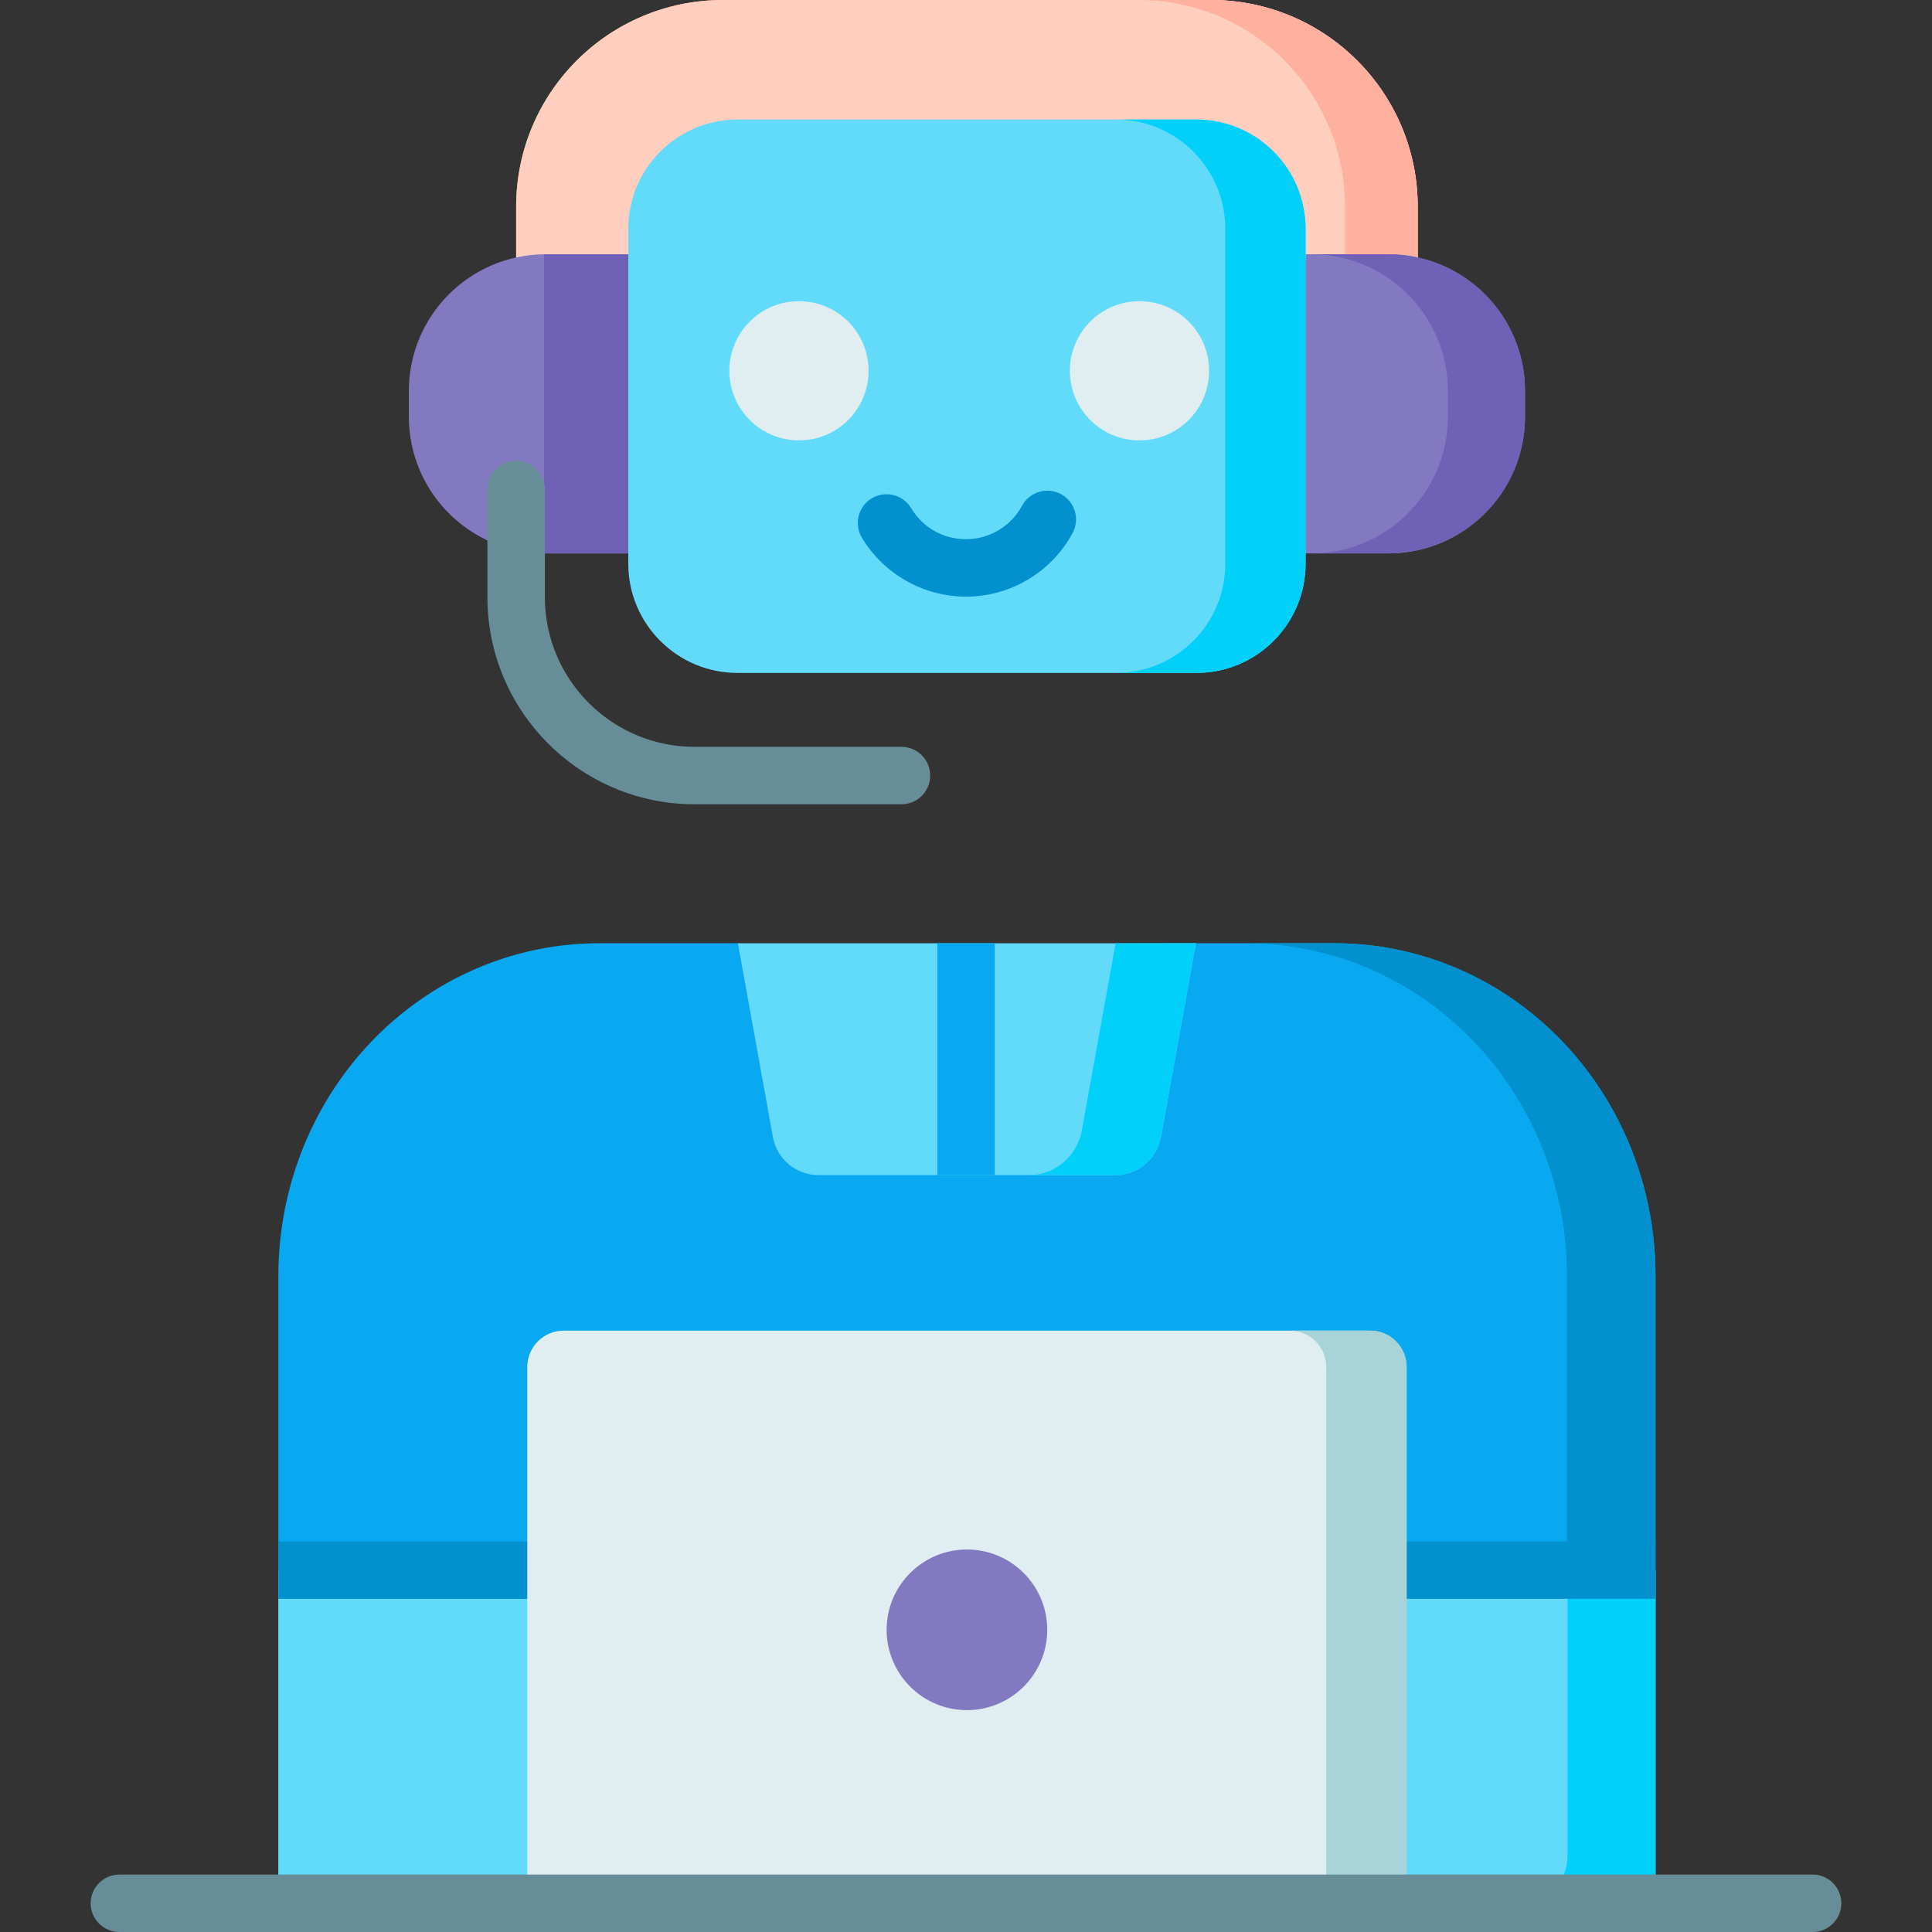 <svg id="Capa_1" enable-background="new 0 0 504.5 504.5" height="512" viewBox="0 0 504.5 504.5" width="512" xmlns="http://www.w3.org/2000/svg"><rect x="0" y="0" width="504.5" height="504.5" fill="#333333" stroke="none"/><g><path d="m432.3 333.13v163.87h-359.61v-163.87c0-14.27 3.39-28.09 9.6-40.36 6.22-12.28 15.27-23.02 26.61-31.11 13.97-10 30.56-15.35 47.54-15.35h36.25l62.74 5.63 56.86-5.63h36.25c8.5 0 16.89 1.34 24.91 3.93 8.01 2.58 15.65 6.42 22.64 11.42 22.66 16.2 36.21 42.92 36.21 71.47z" fill="#08a9f1"/><path d="m396.091 261.659c-6.99-4.999-14.635-8.838-22.642-11.42-8.018-2.592-16.407-3.927-24.906-3.927h-23.117c8.499 0 16.889 1.334 24.906 3.927 8.007 2.582 15.653 6.421 22.642 11.42 22.664 16.199 36.206 42.922 36.206 71.471v163.866h23.117v-163.866c-.001-28.549-13.542-55.272-36.206-71.471z" fill="#0290cf"/><path d="m370.204 127.784v-73.806c0-29.811-24.167-53.978-53.978-53.978h-127.466c-29.811 0-53.978 24.167-53.978 53.978v73.806z" fill="#ffb09e"/><path d="m370.204 127.784v-73.806c0-29.811-24.167-53.978-53.978-53.978h-127.466c-29.811 0-53.978 24.167-53.978 53.978v73.806z" fill="#ffcebf"/><path d="m316.226 0h-18.971c29.811 0 53.978 24.167 53.978 53.978v73.806h18.971v-73.806c0-29.811-24.167-53.978-53.978-53.978z" fill="#ffb09e"/><path d="m72.689 410.004h359.607v86.992h-359.607z" fill="#62dbfb"/><path d="m409.325 410.004v74.635c0 6.825-5.533 12.357-12.357 12.357h35.329v-86.992z" fill="#01d0fb"/><path d="m164.06 66.4 4.563 78.11h-26.563c-19.53-.22-35.3-16.13-35.3-35.71v-6.7c0-19.58 15.77-35.48 35.3-35.7z" fill="#8379c1"/><path d="m336.585 144.509h25.935c19.72 0 35.706-15.986 35.706-35.706v-6.701c0-19.72-15.986-35.706-35.706-35.706h-21.595z" fill="#8379c1"/><path d="m362.52 66.396h-20.133c19.72 0 35.706 15.986 35.706 35.706v6.7c0 19.72-15.986 35.706-35.706 35.706h20.133c19.72 0 35.706-15.986 35.706-35.706v-6.7c0-19.72-15.986-35.706-35.706-35.706z" fill="#6e61b6"/><g><path d="m432.3 402.5v15h-70c-4.14 0-7.5-3.36-7.5-7.5s3.36-7.5 7.5-7.5z" fill="#0290cf"/></g><g><path d="m151.19 410c0 4.14-3.36 7.5-7.5 7.5h-71v-15h71c4.14 0 7.5 3.36 7.5 7.5z" fill="#0290cf"/></g><path d="m367.305 497h-229.624v-140.017c0-5.256 4.261-9.517 9.517-9.517h210.589c5.256 0 9.517 4.261 9.517 9.517v140.017z" fill="#e0edf1"/><path d="m357.787 347.465h-20.971c5.256 0 9.517 4.261 9.517 9.517v140.018h20.971v-140.018c.001-5.256-4.26-9.517-9.517-9.517z" fill="#a8d3d8"/><circle cx="252.493" cy="425.592" fill="#8379c1" r="20.971"/><g><path d="m312.29 246.31-9.132 50.591c-1.041 5.766-6.059 9.959-11.918 9.959h-77.491c-5.858 0-10.876-4.193-11.918-9.957l-9.141-50.593z" fill="#62dbfb"/><path d="m291.323 246.308-8.839 48.935c-1.215 6.727-7.071 11.62-13.907 11.62h22.661c5.858 0 10.877-4.193 11.918-9.958l9.139-50.597z" fill="#01d0fb"/></g><path d="m312.39 175.722h-119.794c-15.76 0-28.535-12.776-28.535-28.535v-87.43c0-15.76 12.776-28.535 28.535-28.535h119.794c15.76 0 28.535 12.776 28.535 28.535v87.43c0 15.759-12.776 28.535-28.535 28.535z" fill="#62dbfb"/><path d="m312.39 31.222h-20.971c15.76 0 28.535 12.776 28.535 28.535v87.43c0 15.76-12.776 28.535-28.535 28.535h20.971c15.76 0 28.535-12.776 28.535-28.535v-87.43c0-15.76-12.776-28.535-28.535-28.535z" fill="#01d0fb"/><circle cx="208.635" cy="96.823" fill="#e0edf1" r="18.176"/><circle cx="297.55" cy="96.823" fill="#e0edf1" r="18.176"/><path d="m142.06 66.4h22v78.11h-22z" fill="#6e61b6"/><g><path d="m252.229 155.801c-11.056 0-21.462-5.894-27.158-15.381-2.133-3.551-.982-8.158 2.569-10.29 3.548-2.131 8.157-.982 10.29 2.569 3.047 5.073 8.392 8.102 14.299 8.102 6.123 0 11.741-3.35 14.662-8.741 1.972-3.643 6.521-4.998 10.167-3.022 3.642 1.973 4.995 6.524 3.022 10.167-5.545 10.236-16.218 16.596-27.851 16.596z" fill="#0290cf"/></g><g><path d="m235.402 210.021h-54.035c-29.823 0-54.086-24.263-54.086-54.085v-28.151c0-4.143 3.357-7.5 7.5-7.5s7.5 3.357 7.5 7.5v28.151c0 21.552 17.534 39.085 39.086 39.085h54.035c4.143 0 7.5 3.357 7.5 7.5s-3.357 7.5-7.5 7.5z" fill="#678d98"/></g><g><path d="m473.324 504.5h-442.148c-4.143 0-7.5-3.357-7.5-7.5s3.357-7.5 7.5-7.5h442.148c4.143 0 7.5 3.357 7.5 7.5s-3.357 7.5-7.5 7.5z" fill="#678d98"/></g><g><path d="m244.75 246.31h15v60.55h-15z" fill="#08a9f1"/></g></g></svg>